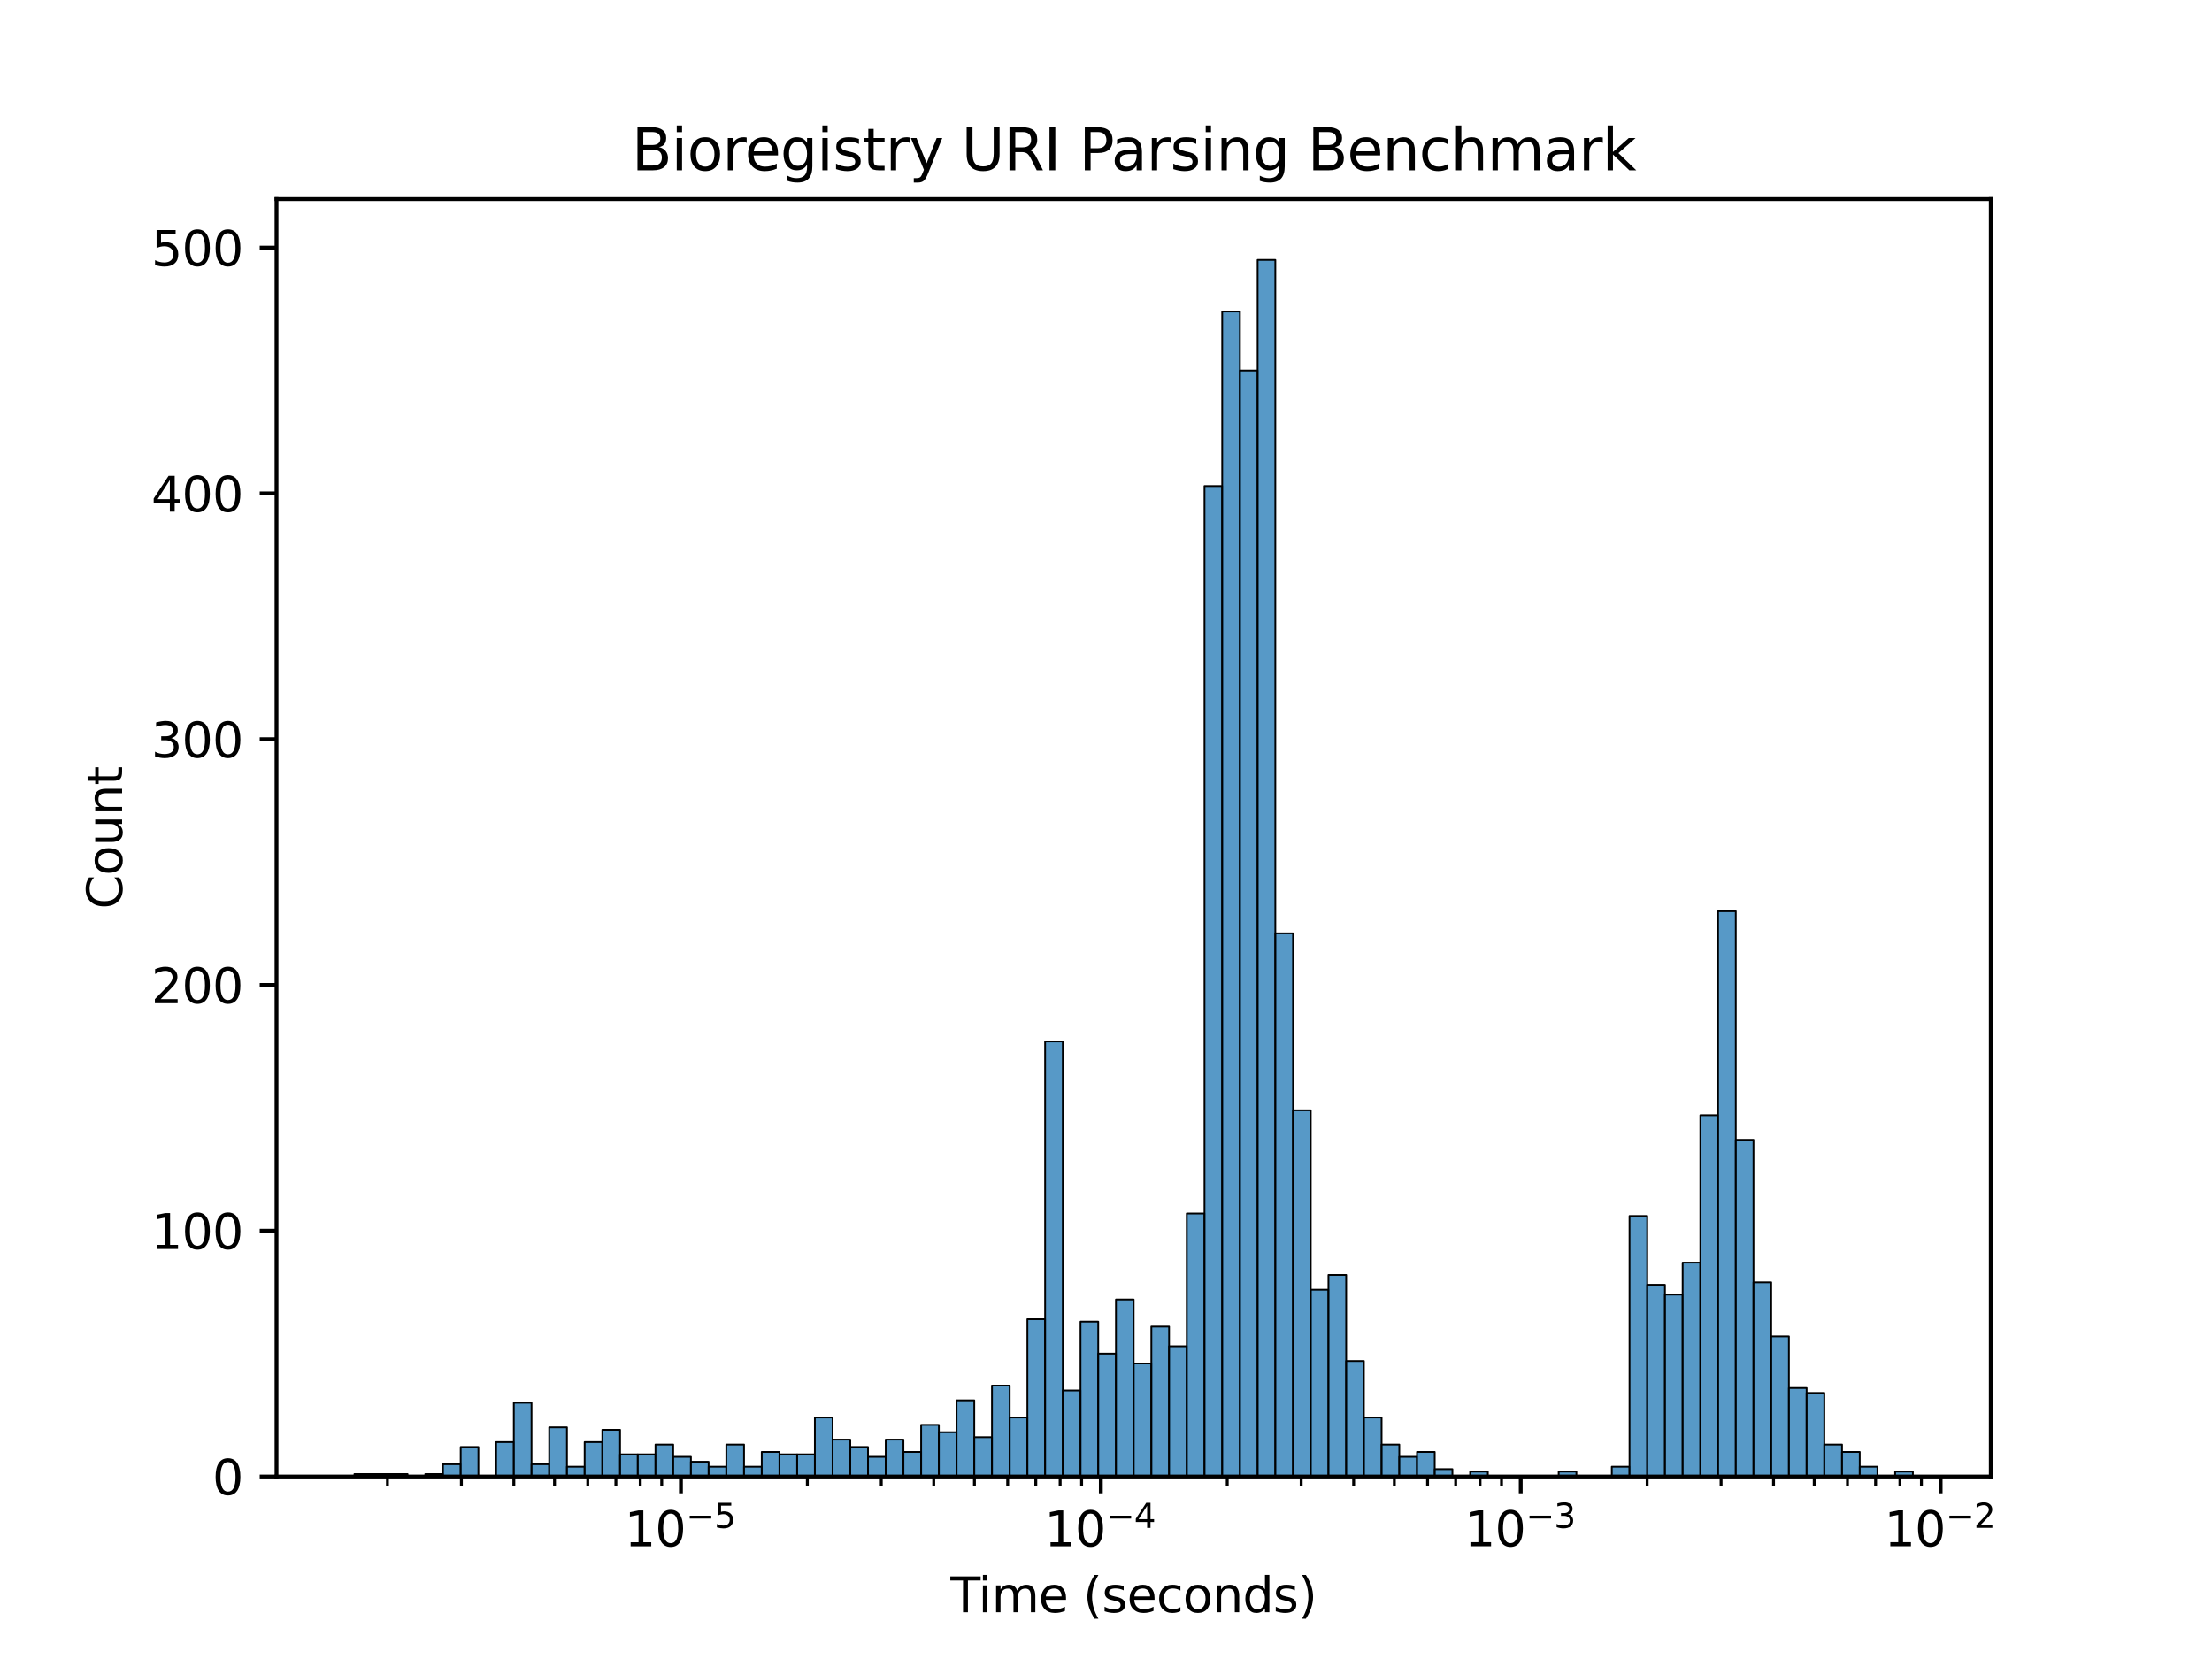<?xml version="1.0" encoding="utf-8" standalone="no"?>
<!DOCTYPE svg PUBLIC "-//W3C//DTD SVG 1.1//EN"
  "http://www.w3.org/Graphics/SVG/1.1/DTD/svg11.dtd">
<svg xmlns:xlink="http://www.w3.org/1999/xlink" width="460.8pt" height="345.6pt" viewBox="0 0 460.8 345.6" xmlns="http://www.w3.org/2000/svg" version="1.1">
 <defs>
  <style type="text/css">*{stroke-linejoin: round; stroke-linecap: butt}</style>
 </defs>
 <g id="figure_1">
  <g id="patch_1">
   <path d="M 0 345.6 
L 460.8 345.6 
L 460.8 0 
L 0 0 
z
" style="fill: #ffffff"/>
  </g>
  <g id="axes_1">
   <g id="patch_2">
    <path d="M 57.6 307.584 
L 414.72 307.584 
L 414.72 41.472 
L 57.6 41.472 
z
" style="fill: #ffffff"/>
   </g>
   <g id="patch_3">
    <path d="M 73.833 307.584 
L 77.522 307.584 
L 77.522 307.072 
L 73.833 307.072 
z
" clip-path="url(#pc30d8bea60)" style="fill: #1f77b4; fill-opacity: 0.75; stroke: #000000; stroke-width: 0.369; stroke-linejoin: miter"/>
   </g>
   <g id="patch_4">
    <path d="M 77.522 307.584 
L 81.211 307.584 
L 81.211 307.072 
L 77.522 307.072 
z
" clip-path="url(#pc30d8bea60)" style="fill: #1f77b4; fill-opacity: 0.75; stroke: #000000; stroke-width: 0.369; stroke-linejoin: miter"/>
   </g>
   <g id="patch_5">
    <path d="M 81.211 307.584 
L 84.9 307.584 
L 84.9 307.072 
L 81.211 307.072 
z
" clip-path="url(#pc30d8bea60)" style="fill: #1f77b4; fill-opacity: 0.75; stroke: #000000; stroke-width: 0.369; stroke-linejoin: miter"/>
   </g>
   <g id="patch_6">
    <path d="M 84.9 307.584 
L 88.59 307.584 
L 88.59 307.584 
L 84.9 307.584 
z
" clip-path="url(#pc30d8bea60)" style="fill: #1f77b4; fill-opacity: 0.75; stroke: #000000; stroke-width: 0.369; stroke-linejoin: miter"/>
   </g>
   <g id="patch_7">
    <path d="M 88.59 307.584 
L 92.279 307.584 
L 92.279 307.072 
L 88.59 307.072 
z
" clip-path="url(#pc30d8bea60)" style="fill: #1f77b4; fill-opacity: 0.75; stroke: #000000; stroke-width: 0.369; stroke-linejoin: miter"/>
   </g>
   <g id="patch_8">
    <path d="M 92.279 307.584 
L 95.968 307.584 
L 95.968 305.024 
L 92.279 305.024 
z
" clip-path="url(#pc30d8bea60)" style="fill: #1f77b4; fill-opacity: 0.75; stroke: #000000; stroke-width: 0.369; stroke-linejoin: miter"/>
   </g>
   <g id="patch_9">
    <path d="M 95.968 307.584 
L 99.658 307.584 
L 99.658 301.44 
L 95.968 301.44 
z
" clip-path="url(#pc30d8bea60)" style="fill: #1f77b4; fill-opacity: 0.75; stroke: #000000; stroke-width: 0.369; stroke-linejoin: miter"/>
   </g>
   <g id="patch_10">
    <path d="M 99.658 307.584 
L 103.347 307.584 
L 103.347 307.584 
L 99.658 307.584 
z
" clip-path="url(#pc30d8bea60)" style="fill: #1f77b4; fill-opacity: 0.75; stroke: #000000; stroke-width: 0.369; stroke-linejoin: miter"/>
   </g>
   <g id="patch_11">
    <path d="M 103.347 307.584 
L 107.036 307.584 
L 107.036 300.416 
L 103.347 300.416 
z
" clip-path="url(#pc30d8bea60)" style="fill: #1f77b4; fill-opacity: 0.75; stroke: #000000; stroke-width: 0.369; stroke-linejoin: miter"/>
   </g>
   <g id="patch_12">
    <path d="M 107.036 307.584 
L 110.725 307.584 
L 110.725 292.224 
L 107.036 292.224 
z
" clip-path="url(#pc30d8bea60)" style="fill: #1f77b4; fill-opacity: 0.75; stroke: #000000; stroke-width: 0.369; stroke-linejoin: miter"/>
   </g>
   <g id="patch_13">
    <path d="M 110.725 307.584 
L 114.415 307.584 
L 114.415 305.024 
L 110.725 305.024 
z
" clip-path="url(#pc30d8bea60)" style="fill: #1f77b4; fill-opacity: 0.75; stroke: #000000; stroke-width: 0.369; stroke-linejoin: miter"/>
   </g>
   <g id="patch_14">
    <path d="M 114.415 307.584 
L 118.104 307.584 
L 118.104 297.344 
L 114.415 297.344 
z
" clip-path="url(#pc30d8bea60)" style="fill: #1f77b4; fill-opacity: 0.75; stroke: #000000; stroke-width: 0.369; stroke-linejoin: miter"/>
   </g>
   <g id="patch_15">
    <path d="M 118.104 307.584 
L 121.793 307.584 
L 121.793 305.536 
L 118.104 305.536 
z
" clip-path="url(#pc30d8bea60)" style="fill: #1f77b4; fill-opacity: 0.75; stroke: #000000; stroke-width: 0.369; stroke-linejoin: miter"/>
   </g>
   <g id="patch_16">
    <path d="M 121.793 307.584 
L 125.482 307.584 
L 125.482 300.416 
L 121.793 300.416 
z
" clip-path="url(#pc30d8bea60)" style="fill: #1f77b4; fill-opacity: 0.75; stroke: #000000; stroke-width: 0.369; stroke-linejoin: miter"/>
   </g>
   <g id="patch_17">
    <path d="M 125.482 307.584 
L 129.172 307.584 
L 129.172 297.856 
L 125.482 297.856 
z
" clip-path="url(#pc30d8bea60)" style="fill: #1f77b4; fill-opacity: 0.75; stroke: #000000; stroke-width: 0.369; stroke-linejoin: miter"/>
   </g>
   <g id="patch_18">
    <path d="M 129.172 307.584 
L 132.861 307.584 
L 132.861 302.976 
L 129.172 302.976 
z
" clip-path="url(#pc30d8bea60)" style="fill: #1f77b4; fill-opacity: 0.75; stroke: #000000; stroke-width: 0.369; stroke-linejoin: miter"/>
   </g>
   <g id="patch_19">
    <path d="M 132.861 307.584 
L 136.55 307.584 
L 136.55 302.976 
L 132.861 302.976 
z
" clip-path="url(#pc30d8bea60)" style="fill: #1f77b4; fill-opacity: 0.75; stroke: #000000; stroke-width: 0.369; stroke-linejoin: miter"/>
   </g>
   <g id="patch_20">
    <path d="M 136.55 307.584 
L 140.239 307.584 
L 140.239 300.928 
L 136.55 300.928 
z
" clip-path="url(#pc30d8bea60)" style="fill: #1f77b4; fill-opacity: 0.75; stroke: #000000; stroke-width: 0.369; stroke-linejoin: miter"/>
   </g>
   <g id="patch_21">
    <path d="M 140.239 307.584 
L 143.929 307.584 
L 143.929 303.488 
L 140.239 303.488 
z
" clip-path="url(#pc30d8bea60)" style="fill: #1f77b4; fill-opacity: 0.75; stroke: #000000; stroke-width: 0.369; stroke-linejoin: miter"/>
   </g>
   <g id="patch_22">
    <path d="M 143.929 307.584 
L 147.618 307.584 
L 147.618 304.512 
L 143.929 304.512 
z
" clip-path="url(#pc30d8bea60)" style="fill: #1f77b4; fill-opacity: 0.75; stroke: #000000; stroke-width: 0.369; stroke-linejoin: miter"/>
   </g>
   <g id="patch_23">
    <path d="M 147.618 307.584 
L 151.307 307.584 
L 151.307 305.536 
L 147.618 305.536 
z
" clip-path="url(#pc30d8bea60)" style="fill: #1f77b4; fill-opacity: 0.75; stroke: #000000; stroke-width: 0.369; stroke-linejoin: miter"/>
   </g>
   <g id="patch_24">
    <path d="M 151.307 307.584 
L 154.996 307.584 
L 154.996 300.928 
L 151.307 300.928 
z
" clip-path="url(#pc30d8bea60)" style="fill: #1f77b4; fill-opacity: 0.75; stroke: #000000; stroke-width: 0.369; stroke-linejoin: miter"/>
   </g>
   <g id="patch_25">
    <path d="M 154.996 307.584 
L 158.686 307.584 
L 158.686 305.536 
L 154.996 305.536 
z
" clip-path="url(#pc30d8bea60)" style="fill: #1f77b4; fill-opacity: 0.75; stroke: #000000; stroke-width: 0.369; stroke-linejoin: miter"/>
   </g>
   <g id="patch_26">
    <path d="M 158.686 307.584 
L 162.375 307.584 
L 162.375 302.464 
L 158.686 302.464 
z
" clip-path="url(#pc30d8bea60)" style="fill: #1f77b4; fill-opacity: 0.75; stroke: #000000; stroke-width: 0.369; stroke-linejoin: miter"/>
   </g>
   <g id="patch_27">
    <path d="M 162.375 307.584 
L 166.064 307.584 
L 166.064 302.976 
L 162.375 302.976 
z
" clip-path="url(#pc30d8bea60)" style="fill: #1f77b4; fill-opacity: 0.75; stroke: #000000; stroke-width: 0.369; stroke-linejoin: miter"/>
   </g>
   <g id="patch_28">
    <path d="M 166.064 307.584 
L 169.753 307.584 
L 169.753 302.976 
L 166.064 302.976 
z
" clip-path="url(#pc30d8bea60)" style="fill: #1f77b4; fill-opacity: 0.75; stroke: #000000; stroke-width: 0.369; stroke-linejoin: miter"/>
   </g>
   <g id="patch_29">
    <path d="M 169.753 307.584 
L 173.443 307.584 
L 173.443 295.296 
L 169.753 295.296 
z
" clip-path="url(#pc30d8bea60)" style="fill: #1f77b4; fill-opacity: 0.75; stroke: #000000; stroke-width: 0.369; stroke-linejoin: miter"/>
   </g>
   <g id="patch_30">
    <path d="M 173.443 307.584 
L 177.132 307.584 
L 177.132 299.904 
L 173.443 299.904 
z
" clip-path="url(#pc30d8bea60)" style="fill: #1f77b4; fill-opacity: 0.75; stroke: #000000; stroke-width: 0.369; stroke-linejoin: miter"/>
   </g>
   <g id="patch_31">
    <path d="M 177.132 307.584 
L 180.821 307.584 
L 180.821 301.44 
L 177.132 301.44 
z
" clip-path="url(#pc30d8bea60)" style="fill: #1f77b4; fill-opacity: 0.75; stroke: #000000; stroke-width: 0.369; stroke-linejoin: miter"/>
   </g>
   <g id="patch_32">
    <path d="M 180.821 307.584 
L 184.51 307.584 
L 184.51 303.488 
L 180.821 303.488 
z
" clip-path="url(#pc30d8bea60)" style="fill: #1f77b4; fill-opacity: 0.75; stroke: #000000; stroke-width: 0.369; stroke-linejoin: miter"/>
   </g>
   <g id="patch_33">
    <path d="M 184.51 307.584 
L 188.2 307.584 
L 188.2 299.904 
L 184.51 299.904 
z
" clip-path="url(#pc30d8bea60)" style="fill: #1f77b4; fill-opacity: 0.75; stroke: #000000; stroke-width: 0.369; stroke-linejoin: miter"/>
   </g>
   <g id="patch_34">
    <path d="M 188.2 307.584 
L 191.889 307.584 
L 191.889 302.464 
L 188.2 302.464 
z
" clip-path="url(#pc30d8bea60)" style="fill: #1f77b4; fill-opacity: 0.75; stroke: #000000; stroke-width: 0.369; stroke-linejoin: miter"/>
   </g>
   <g id="patch_35">
    <path d="M 191.889 307.584 
L 195.578 307.584 
L 195.578 296.832 
L 191.889 296.832 
z
" clip-path="url(#pc30d8bea60)" style="fill: #1f77b4; fill-opacity: 0.75; stroke: #000000; stroke-width: 0.369; stroke-linejoin: miter"/>
   </g>
   <g id="patch_36">
    <path d="M 195.578 307.584 
L 199.267 307.584 
L 199.267 298.368 
L 195.578 298.368 
z
" clip-path="url(#pc30d8bea60)" style="fill: #1f77b4; fill-opacity: 0.75; stroke: #000000; stroke-width: 0.369; stroke-linejoin: miter"/>
   </g>
   <g id="patch_37">
    <path d="M 199.267 307.584 
L 202.957 307.584 
L 202.957 291.712 
L 199.267 291.712 
z
" clip-path="url(#pc30d8bea60)" style="fill: #1f77b4; fill-opacity: 0.75; stroke: #000000; stroke-width: 0.369; stroke-linejoin: miter"/>
   </g>
   <g id="patch_38">
    <path d="M 202.957 307.584 
L 206.646 307.584 
L 206.646 299.392 
L 202.957 299.392 
z
" clip-path="url(#pc30d8bea60)" style="fill: #1f77b4; fill-opacity: 0.75; stroke: #000000; stroke-width: 0.369; stroke-linejoin: miter"/>
   </g>
   <g id="patch_39">
    <path d="M 206.646 307.584 
L 210.335 307.584 
L 210.335 288.64 
L 206.646 288.64 
z
" clip-path="url(#pc30d8bea60)" style="fill: #1f77b4; fill-opacity: 0.75; stroke: #000000; stroke-width: 0.369; stroke-linejoin: miter"/>
   </g>
   <g id="patch_40">
    <path d="M 210.335 307.584 
L 214.024 307.584 
L 214.024 295.296 
L 210.335 295.296 
z
" clip-path="url(#pc30d8bea60)" style="fill: #1f77b4; fill-opacity: 0.75; stroke: #000000; stroke-width: 0.369; stroke-linejoin: miter"/>
   </g>
   <g id="patch_41">
    <path d="M 214.024 307.584 
L 217.714 307.584 
L 217.714 274.816 
L 214.024 274.816 
z
" clip-path="url(#pc30d8bea60)" style="fill: #1f77b4; fill-opacity: 0.75; stroke: #000000; stroke-width: 0.369; stroke-linejoin: miter"/>
   </g>
   <g id="patch_42">
    <path d="M 217.714 307.584 
L 221.403 307.584 
L 221.403 216.96 
L 217.714 216.96 
z
" clip-path="url(#pc30d8bea60)" style="fill: #1f77b4; fill-opacity: 0.75; stroke: #000000; stroke-width: 0.369; stroke-linejoin: miter"/>
   </g>
   <g id="patch_43">
    <path d="M 221.403 307.584 
L 225.092 307.584 
L 225.092 289.664 
L 221.403 289.664 
z
" clip-path="url(#pc30d8bea60)" style="fill: #1f77b4; fill-opacity: 0.75; stroke: #000000; stroke-width: 0.369; stroke-linejoin: miter"/>
   </g>
   <g id="patch_44">
    <path d="M 225.092 307.584 
L 228.781 307.584 
L 228.781 275.328 
L 225.092 275.328 
z
" clip-path="url(#pc30d8bea60)" style="fill: #1f77b4; fill-opacity: 0.75; stroke: #000000; stroke-width: 0.369; stroke-linejoin: miter"/>
   </g>
   <g id="patch_45">
    <path d="M 228.781 307.584 
L 232.471 307.584 
L 232.471 281.984 
L 228.781 281.984 
z
" clip-path="url(#pc30d8bea60)" style="fill: #1f77b4; fill-opacity: 0.75; stroke: #000000; stroke-width: 0.369; stroke-linejoin: miter"/>
   </g>
   <g id="patch_46">
    <path d="M 232.471 307.584 
L 236.16 307.584 
L 236.16 270.72 
L 232.471 270.72 
z
" clip-path="url(#pc30d8bea60)" style="fill: #1f77b4; fill-opacity: 0.75; stroke: #000000; stroke-width: 0.369; stroke-linejoin: miter"/>
   </g>
   <g id="patch_47">
    <path d="M 236.16 307.584 
L 239.849 307.584 
L 239.849 284.032 
L 236.16 284.032 
z
" clip-path="url(#pc30d8bea60)" style="fill: #1f77b4; fill-opacity: 0.75; stroke: #000000; stroke-width: 0.369; stroke-linejoin: miter"/>
   </g>
   <g id="patch_48">
    <path d="M 239.849 307.584 
L 243.539 307.584 
L 243.539 276.352 
L 239.849 276.352 
z
" clip-path="url(#pc30d8bea60)" style="fill: #1f77b4; fill-opacity: 0.75; stroke: #000000; stroke-width: 0.369; stroke-linejoin: miter"/>
   </g>
   <g id="patch_49">
    <path d="M 243.539 307.584 
L 247.228 307.584 
L 247.228 280.448 
L 243.539 280.448 
z
" clip-path="url(#pc30d8bea60)" style="fill: #1f77b4; fill-opacity: 0.75; stroke: #000000; stroke-width: 0.369; stroke-linejoin: miter"/>
   </g>
   <g id="patch_50">
    <path d="M 247.228 307.584 
L 250.917 307.584 
L 250.917 252.8 
L 247.228 252.8 
z
" clip-path="url(#pc30d8bea60)" style="fill: #1f77b4; fill-opacity: 0.75; stroke: #000000; stroke-width: 0.369; stroke-linejoin: miter"/>
   </g>
   <g id="patch_51">
    <path d="M 250.917 307.584 
L 254.606 307.584 
L 254.606 101.248 
L 250.917 101.248 
z
" clip-path="url(#pc30d8bea60)" style="fill: #1f77b4; fill-opacity: 0.75; stroke: #000000; stroke-width: 0.369; stroke-linejoin: miter"/>
   </g>
   <g id="patch_52">
    <path d="M 254.606 307.584 
L 258.296 307.584 
L 258.296 64.896 
L 254.606 64.896 
z
" clip-path="url(#pc30d8bea60)" style="fill: #1f77b4; fill-opacity: 0.75; stroke: #000000; stroke-width: 0.369; stroke-linejoin: miter"/>
   </g>
   <g id="patch_53">
    <path d="M 258.296 307.584 
L 261.985 307.584 
L 261.985 77.184 
L 258.296 77.184 
z
" clip-path="url(#pc30d8bea60)" style="fill: #1f77b4; fill-opacity: 0.75; stroke: #000000; stroke-width: 0.369; stroke-linejoin: miter"/>
   </g>
   <g id="patch_54">
    <path d="M 261.985 307.584 
L 265.674 307.584 
L 265.674 54.144 
L 261.985 54.144 
z
" clip-path="url(#pc30d8bea60)" style="fill: #1f77b4; fill-opacity: 0.75; stroke: #000000; stroke-width: 0.369; stroke-linejoin: miter"/>
   </g>
   <g id="patch_55">
    <path d="M 265.674 307.584 
L 269.363 307.584 
L 269.363 194.432 
L 265.674 194.432 
z
" clip-path="url(#pc30d8bea60)" style="fill: #1f77b4; fill-opacity: 0.75; stroke: #000000; stroke-width: 0.369; stroke-linejoin: miter"/>
   </g>
   <g id="patch_56">
    <path d="M 269.363 307.584 
L 273.053 307.584 
L 273.053 231.296 
L 269.363 231.296 
z
" clip-path="url(#pc30d8bea60)" style="fill: #1f77b4; fill-opacity: 0.75; stroke: #000000; stroke-width: 0.369; stroke-linejoin: miter"/>
   </g>
   <g id="patch_57">
    <path d="M 273.053 307.584 
L 276.742 307.584 
L 276.742 268.672 
L 273.053 268.672 
z
" clip-path="url(#pc30d8bea60)" style="fill: #1f77b4; fill-opacity: 0.75; stroke: #000000; stroke-width: 0.369; stroke-linejoin: miter"/>
   </g>
   <g id="patch_58">
    <path d="M 276.742 307.584 
L 280.431 307.584 
L 280.431 265.6 
L 276.742 265.6 
z
" clip-path="url(#pc30d8bea60)" style="fill: #1f77b4; fill-opacity: 0.75; stroke: #000000; stroke-width: 0.369; stroke-linejoin: miter"/>
   </g>
   <g id="patch_59">
    <path d="M 280.431 307.584 
L 284.12 307.584 
L 284.12 283.52 
L 280.431 283.52 
z
" clip-path="url(#pc30d8bea60)" style="fill: #1f77b4; fill-opacity: 0.75; stroke: #000000; stroke-width: 0.369; stroke-linejoin: miter"/>
   </g>
   <g id="patch_60">
    <path d="M 284.12 307.584 
L 287.81 307.584 
L 287.81 295.296 
L 284.12 295.296 
z
" clip-path="url(#pc30d8bea60)" style="fill: #1f77b4; fill-opacity: 0.75; stroke: #000000; stroke-width: 0.369; stroke-linejoin: miter"/>
   </g>
   <g id="patch_61">
    <path d="M 287.81 307.584 
L 291.499 307.584 
L 291.499 300.928 
L 287.81 300.928 
z
" clip-path="url(#pc30d8bea60)" style="fill: #1f77b4; fill-opacity: 0.75; stroke: #000000; stroke-width: 0.369; stroke-linejoin: miter"/>
   </g>
   <g id="patch_62">
    <path d="M 291.499 307.584 
L 295.188 307.584 
L 295.188 303.488 
L 291.499 303.488 
z
" clip-path="url(#pc30d8bea60)" style="fill: #1f77b4; fill-opacity: 0.75; stroke: #000000; stroke-width: 0.369; stroke-linejoin: miter"/>
   </g>
   <g id="patch_63">
    <path d="M 295.188 307.584 
L 298.877 307.584 
L 298.877 302.464 
L 295.188 302.464 
z
" clip-path="url(#pc30d8bea60)" style="fill: #1f77b4; fill-opacity: 0.75; stroke: #000000; stroke-width: 0.369; stroke-linejoin: miter"/>
   </g>
   <g id="patch_64">
    <path d="M 298.877 307.584 
L 302.567 307.584 
L 302.567 306.048 
L 298.877 306.048 
z
" clip-path="url(#pc30d8bea60)" style="fill: #1f77b4; fill-opacity: 0.75; stroke: #000000; stroke-width: 0.369; stroke-linejoin: miter"/>
   </g>
   <g id="patch_65">
    <path d="M 302.567 307.584 
L 306.256 307.584 
L 306.256 307.584 
L 302.567 307.584 
z
" clip-path="url(#pc30d8bea60)" style="fill: #1f77b4; fill-opacity: 0.75; stroke: #000000; stroke-width: 0.369; stroke-linejoin: miter"/>
   </g>
   <g id="patch_66">
    <path d="M 306.256 307.584 
L 309.945 307.584 
L 309.945 306.56 
L 306.256 306.56 
z
" clip-path="url(#pc30d8bea60)" style="fill: #1f77b4; fill-opacity: 0.75; stroke: #000000; stroke-width: 0.369; stroke-linejoin: miter"/>
   </g>
   <g id="patch_67">
    <path d="M 309.945 307.584 
L 313.634 307.584 
L 313.634 307.584 
L 309.945 307.584 
z
" clip-path="url(#pc30d8bea60)" style="fill: #1f77b4; fill-opacity: 0.75; stroke: #000000; stroke-width: 0.369; stroke-linejoin: miter"/>
   </g>
   <g id="patch_68">
    <path d="M 313.634 307.584 
L 317.324 307.584 
L 317.324 307.584 
L 313.634 307.584 
z
" clip-path="url(#pc30d8bea60)" style="fill: #1f77b4; fill-opacity: 0.75; stroke: #000000; stroke-width: 0.369; stroke-linejoin: miter"/>
   </g>
   <g id="patch_69">
    <path d="M 317.324 307.584 
L 321.013 307.584 
L 321.013 307.584 
L 317.324 307.584 
z
" clip-path="url(#pc30d8bea60)" style="fill: #1f77b4; fill-opacity: 0.75; stroke: #000000; stroke-width: 0.369; stroke-linejoin: miter"/>
   </g>
   <g id="patch_70">
    <path d="M 321.013 307.584 
L 324.702 307.584 
L 324.702 307.584 
L 321.013 307.584 
z
" clip-path="url(#pc30d8bea60)" style="fill: #1f77b4; fill-opacity: 0.75; stroke: #000000; stroke-width: 0.369; stroke-linejoin: miter"/>
   </g>
   <g id="patch_71">
    <path d="M 324.702 307.584 
L 328.391 307.584 
L 328.391 306.56 
L 324.702 306.56 
z
" clip-path="url(#pc30d8bea60)" style="fill: #1f77b4; fill-opacity: 0.75; stroke: #000000; stroke-width: 0.369; stroke-linejoin: miter"/>
   </g>
   <g id="patch_72">
    <path d="M 328.391 307.584 
L 332.081 307.584 
L 332.081 307.584 
L 328.391 307.584 
z
" clip-path="url(#pc30d8bea60)" style="fill: #1f77b4; fill-opacity: 0.75; stroke: #000000; stroke-width: 0.369; stroke-linejoin: miter"/>
   </g>
   <g id="patch_73">
    <path d="M 332.081 307.584 
L 335.77 307.584 
L 335.77 307.584 
L 332.081 307.584 
z
" clip-path="url(#pc30d8bea60)" style="fill: #1f77b4; fill-opacity: 0.75; stroke: #000000; stroke-width: 0.369; stroke-linejoin: miter"/>
   </g>
   <g id="patch_74">
    <path d="M 335.77 307.584 
L 339.459 307.584 
L 339.459 305.536 
L 335.77 305.536 
z
" clip-path="url(#pc30d8bea60)" style="fill: #1f77b4; fill-opacity: 0.75; stroke: #000000; stroke-width: 0.369; stroke-linejoin: miter"/>
   </g>
   <g id="patch_75">
    <path d="M 339.459 307.584 
L 343.148 307.584 
L 343.148 253.312 
L 339.459 253.312 
z
" clip-path="url(#pc30d8bea60)" style="fill: #1f77b4; fill-opacity: 0.75; stroke: #000000; stroke-width: 0.369; stroke-linejoin: miter"/>
   </g>
   <g id="patch_76">
    <path d="M 343.148 307.584 
L 346.838 307.584 
L 346.838 267.648 
L 343.148 267.648 
z
" clip-path="url(#pc30d8bea60)" style="fill: #1f77b4; fill-opacity: 0.75; stroke: #000000; stroke-width: 0.369; stroke-linejoin: miter"/>
   </g>
   <g id="patch_77">
    <path d="M 346.838 307.584 
L 350.527 307.584 
L 350.527 269.696 
L 346.838 269.696 
z
" clip-path="url(#pc30d8bea60)" style="fill: #1f77b4; fill-opacity: 0.75; stroke: #000000; stroke-width: 0.369; stroke-linejoin: miter"/>
   </g>
   <g id="patch_78">
    <path d="M 350.527 307.584 
L 354.216 307.584 
L 354.216 263.04 
L 350.527 263.04 
z
" clip-path="url(#pc30d8bea60)" style="fill: #1f77b4; fill-opacity: 0.75; stroke: #000000; stroke-width: 0.369; stroke-linejoin: miter"/>
   </g>
   <g id="patch_79">
    <path d="M 354.216 307.584 
L 357.905 307.584 
L 357.905 232.32 
L 354.216 232.32 
z
" clip-path="url(#pc30d8bea60)" style="fill: #1f77b4; fill-opacity: 0.75; stroke: #000000; stroke-width: 0.369; stroke-linejoin: miter"/>
   </g>
   <g id="patch_80">
    <path d="M 357.905 307.584 
L 361.595 307.584 
L 361.595 189.824 
L 357.905 189.824 
z
" clip-path="url(#pc30d8bea60)" style="fill: #1f77b4; fill-opacity: 0.75; stroke: #000000; stroke-width: 0.369; stroke-linejoin: miter"/>
   </g>
   <g id="patch_81">
    <path d="M 361.595 307.584 
L 365.284 307.584 
L 365.284 237.44 
L 361.595 237.44 
z
" clip-path="url(#pc30d8bea60)" style="fill: #1f77b4; fill-opacity: 0.75; stroke: #000000; stroke-width: 0.369; stroke-linejoin: miter"/>
   </g>
   <g id="patch_82">
    <path d="M 365.284 307.584 
L 368.973 307.584 
L 368.973 267.136 
L 365.284 267.136 
z
" clip-path="url(#pc30d8bea60)" style="fill: #1f77b4; fill-opacity: 0.75; stroke: #000000; stroke-width: 0.369; stroke-linejoin: miter"/>
   </g>
   <g id="patch_83">
    <path d="M 368.973 307.584 
L 372.662 307.584 
L 372.662 278.4 
L 368.973 278.4 
z
" clip-path="url(#pc30d8bea60)" style="fill: #1f77b4; fill-opacity: 0.75; stroke: #000000; stroke-width: 0.369; stroke-linejoin: miter"/>
   </g>
   <g id="patch_84">
    <path d="M 372.662 307.584 
L 376.352 307.584 
L 376.352 289.152 
L 372.662 289.152 
z
" clip-path="url(#pc30d8bea60)" style="fill: #1f77b4; fill-opacity: 0.75; stroke: #000000; stroke-width: 0.369; stroke-linejoin: miter"/>
   </g>
   <g id="patch_85">
    <path d="M 376.352 307.584 
L 380.041 307.584 
L 380.041 290.176 
L 376.352 290.176 
z
" clip-path="url(#pc30d8bea60)" style="fill: #1f77b4; fill-opacity: 0.75; stroke: #000000; stroke-width: 0.369; stroke-linejoin: miter"/>
   </g>
   <g id="patch_86">
    <path d="M 380.041 307.584 
L 383.73 307.584 
L 383.73 300.928 
L 380.041 300.928 
z
" clip-path="url(#pc30d8bea60)" style="fill: #1f77b4; fill-opacity: 0.75; stroke: #000000; stroke-width: 0.369; stroke-linejoin: miter"/>
   </g>
   <g id="patch_87">
    <path d="M 383.73 307.584 
L 387.42 307.584 
L 387.42 302.464 
L 383.73 302.464 
z
" clip-path="url(#pc30d8bea60)" style="fill: #1f77b4; fill-opacity: 0.75; stroke: #000000; stroke-width: 0.369; stroke-linejoin: miter"/>
   </g>
   <g id="patch_88">
    <path d="M 387.42 307.584 
L 391.109 307.584 
L 391.109 305.536 
L 387.42 305.536 
z
" clip-path="url(#pc30d8bea60)" style="fill: #1f77b4; fill-opacity: 0.75; stroke: #000000; stroke-width: 0.369; stroke-linejoin: miter"/>
   </g>
   <g id="patch_89">
    <path d="M 391.109 307.584 
L 394.798 307.584 
L 394.798 307.584 
L 391.109 307.584 
z
" clip-path="url(#pc30d8bea60)" style="fill: #1f77b4; fill-opacity: 0.75; stroke: #000000; stroke-width: 0.369; stroke-linejoin: miter"/>
   </g>
   <g id="patch_90">
    <path d="M 394.798 307.584 
L 398.487 307.584 
L 398.487 306.56 
L 394.798 306.56 
z
" clip-path="url(#pc30d8bea60)" style="fill: #1f77b4; fill-opacity: 0.75; stroke: #000000; stroke-width: 0.369; stroke-linejoin: miter"/>
   </g>
   <g id="matplotlib.axis_1">
    <g id="xtick_1">
     <g id="line2d_1">
      <defs>
       <path id="mf6633bf3a5" d="M 0 0 
L 0 3.5 
" style="stroke: #000000; stroke-width: 0.8"/>
      </defs>
      <g>
       <use xlink:href="#mf6633bf3a5" x="141.849" y="307.584" style="stroke: #000000; stroke-width: 0.8"/>
      </g>
     </g>
     <g id="text_1">
      <!-- $\mathdefault{10^{-5}}$ -->
      <g transform="translate(130.099 322.182)scale(0.1 -0.1)">
       <defs>
        <path id="DejaVuSans-31" d="M 794 531 
L 1825 531 
L 1825 4091 
L 703 3866 
L 703 4441 
L 1819 4666 
L 2450 4666 
L 2450 531 
L 3481 531 
L 3481 0 
L 794 0 
L 794 531 
z
" transform="scale(0.016)"/>
        <path id="DejaVuSans-30" d="M 2034 4250 
Q 1547 4250 1301 3770 
Q 1056 3291 1056 2328 
Q 1056 1369 1301 889 
Q 1547 409 2034 409 
Q 2525 409 2770 889 
Q 3016 1369 3016 2328 
Q 3016 3291 2770 3770 
Q 2525 4250 2034 4250 
z
M 2034 4750 
Q 2819 4750 3233 4129 
Q 3647 3509 3647 2328 
Q 3647 1150 3233 529 
Q 2819 -91 2034 -91 
Q 1250 -91 836 529 
Q 422 1150 422 2328 
Q 422 3509 836 4129 
Q 1250 4750 2034 4750 
z
" transform="scale(0.016)"/>
        <path id="DejaVuSans-2212" d="M 678 2272 
L 4684 2272 
L 4684 1741 
L 678 1741 
L 678 2272 
z
" transform="scale(0.016)"/>
        <path id="DejaVuSans-35" d="M 691 4666 
L 3169 4666 
L 3169 4134 
L 1269 4134 
L 1269 2991 
Q 1406 3038 1543 3061 
Q 1681 3084 1819 3084 
Q 2600 3084 3056 2656 
Q 3513 2228 3513 1497 
Q 3513 744 3044 326 
Q 2575 -91 1722 -91 
Q 1428 -91 1123 -41 
Q 819 9 494 109 
L 494 744 
Q 775 591 1075 516 
Q 1375 441 1709 441 
Q 2250 441 2565 725 
Q 2881 1009 2881 1497 
Q 2881 1984 2565 2268 
Q 2250 2553 1709 2553 
Q 1456 2553 1204 2497 
Q 953 2441 691 2322 
L 691 4666 
z
" transform="scale(0.016)"/>
       </defs>
       <use xlink:href="#DejaVuSans-31" transform="translate(0 0.684)"/>
       <use xlink:href="#DejaVuSans-30" transform="translate(63.623 0.684)"/>
       <use xlink:href="#DejaVuSans-2212" transform="translate(128.203 38.966)scale(0.7)"/>
       <use xlink:href="#DejaVuSans-35" transform="translate(186.855 38.966)scale(0.7)"/>
      </g>
     </g>
    </g>
    <g id="xtick_2">
     <g id="line2d_2">
      <g>
       <use xlink:href="#mf6633bf3a5" x="229.322" y="307.584" style="stroke: #000000; stroke-width: 0.8"/>
      </g>
     </g>
     <g id="text_2">
      <!-- $\mathdefault{10^{-4}}$ -->
      <g transform="translate(217.572 322.182)scale(0.1 -0.1)">
       <defs>
        <path id="DejaVuSans-34" d="M 2419 4116 
L 825 1625 
L 2419 1625 
L 2419 4116 
z
M 2253 4666 
L 3047 4666 
L 3047 1625 
L 3713 1625 
L 3713 1100 
L 3047 1100 
L 3047 0 
L 2419 0 
L 2419 1100 
L 313 1100 
L 313 1709 
L 2253 4666 
z
" transform="scale(0.016)"/>
       </defs>
       <use xlink:href="#DejaVuSans-31" transform="translate(0 0.684)"/>
       <use xlink:href="#DejaVuSans-30" transform="translate(63.623 0.684)"/>
       <use xlink:href="#DejaVuSans-2212" transform="translate(128.203 38.966)scale(0.7)"/>
       <use xlink:href="#DejaVuSans-34" transform="translate(186.855 38.966)scale(0.7)"/>
      </g>
     </g>
    </g>
    <g id="xtick_3">
     <g id="line2d_3">
      <g>
       <use xlink:href="#mf6633bf3a5" x="316.796" y="307.584" style="stroke: #000000; stroke-width: 0.8"/>
      </g>
     </g>
     <g id="text_3">
      <!-- $\mathdefault{10^{-3}}$ -->
      <g transform="translate(305.046 322.182)scale(0.1 -0.1)">
       <defs>
        <path id="DejaVuSans-33" d="M 2597 2516 
Q 3050 2419 3304 2112 
Q 3559 1806 3559 1356 
Q 3559 666 3084 287 
Q 2609 -91 1734 -91 
Q 1441 -91 1130 -33 
Q 819 25 488 141 
L 488 750 
Q 750 597 1062 519 
Q 1375 441 1716 441 
Q 2309 441 2620 675 
Q 2931 909 2931 1356 
Q 2931 1769 2642 2001 
Q 2353 2234 1838 2234 
L 1294 2234 
L 1294 2753 
L 1863 2753 
Q 2328 2753 2575 2939 
Q 2822 3125 2822 3475 
Q 2822 3834 2567 4026 
Q 2313 4219 1838 4219 
Q 1578 4219 1281 4162 
Q 984 4106 628 3988 
L 628 4550 
Q 988 4650 1302 4700 
Q 1616 4750 1894 4750 
Q 2613 4750 3031 4423 
Q 3450 4097 3450 3541 
Q 3450 3153 3228 2886 
Q 3006 2619 2597 2516 
z
" transform="scale(0.016)"/>
       </defs>
       <use xlink:href="#DejaVuSans-31" transform="translate(0 0.766)"/>
       <use xlink:href="#DejaVuSans-30" transform="translate(63.623 0.766)"/>
       <use xlink:href="#DejaVuSans-2212" transform="translate(128.203 39.047)scale(0.7)"/>
       <use xlink:href="#DejaVuSans-33" transform="translate(186.855 39.047)scale(0.7)"/>
      </g>
     </g>
    </g>
    <g id="xtick_4">
     <g id="line2d_4">
      <g>
       <use xlink:href="#mf6633bf3a5" x="404.27" y="307.584" style="stroke: #000000; stroke-width: 0.8"/>
      </g>
     </g>
     <g id="text_4">
      <!-- $\mathdefault{10^{-2}}$ -->
      <g transform="translate(392.52 322.182)scale(0.1 -0.1)">
       <defs>
        <path id="DejaVuSans-32" d="M 1228 531 
L 3431 531 
L 3431 0 
L 469 0 
L 469 531 
Q 828 903 1448 1529 
Q 2069 2156 2228 2338 
Q 2531 2678 2651 2914 
Q 2772 3150 2772 3378 
Q 2772 3750 2511 3984 
Q 2250 4219 1831 4219 
Q 1534 4219 1204 4116 
Q 875 4013 500 3803 
L 500 4441 
Q 881 4594 1212 4672 
Q 1544 4750 1819 4750 
Q 2544 4750 2975 4387 
Q 3406 4025 3406 3419 
Q 3406 3131 3298 2873 
Q 3191 2616 2906 2266 
Q 2828 2175 2409 1742 
Q 1991 1309 1228 531 
z
" transform="scale(0.016)"/>
       </defs>
       <use xlink:href="#DejaVuSans-31" transform="translate(0 0.766)"/>
       <use xlink:href="#DejaVuSans-30" transform="translate(63.623 0.766)"/>
       <use xlink:href="#DejaVuSans-2212" transform="translate(128.203 39.047)scale(0.7)"/>
       <use xlink:href="#DejaVuSans-32" transform="translate(186.855 39.047)scale(0.7)"/>
      </g>
     </g>
    </g>
    <g id="xtick_5">
     <g id="line2d_5">
      <defs>
       <path id="mdc71c231fc" d="M 0 0 
L 0 2 
" style="stroke: #000000; stroke-width: 0.6"/>
      </defs>
      <g>
       <use xlink:href="#mdc71c231fc" x="80.707" y="307.584" style="stroke: #000000; stroke-width: 0.6"/>
      </g>
     </g>
    </g>
    <g id="xtick_6">
     <g id="line2d_6">
      <g>
       <use xlink:href="#mdc71c231fc" x="96.111" y="307.584" style="stroke: #000000; stroke-width: 0.6"/>
      </g>
     </g>
    </g>
    <g id="xtick_7">
     <g id="line2d_7">
      <g>
       <use xlink:href="#mdc71c231fc" x="107.04" y="307.584" style="stroke: #000000; stroke-width: 0.6"/>
      </g>
     </g>
    </g>
    <g id="xtick_8">
     <g id="line2d_8">
      <g>
       <use xlink:href="#mdc71c231fc" x="115.517" y="307.584" style="stroke: #000000; stroke-width: 0.6"/>
      </g>
     </g>
    </g>
    <g id="xtick_9">
     <g id="line2d_9">
      <g>
       <use xlink:href="#mdc71c231fc" x="122.443" y="307.584" style="stroke: #000000; stroke-width: 0.6"/>
      </g>
     </g>
    </g>
    <g id="xtick_10">
     <g id="line2d_10">
      <g>
       <use xlink:href="#mdc71c231fc" x="128.299" y="307.584" style="stroke: #000000; stroke-width: 0.6"/>
      </g>
     </g>
    </g>
    <g id="xtick_11">
     <g id="line2d_11">
      <g>
       <use xlink:href="#mdc71c231fc" x="133.372" y="307.584" style="stroke: #000000; stroke-width: 0.6"/>
      </g>
     </g>
    </g>
    <g id="xtick_12">
     <g id="line2d_12">
      <g>
       <use xlink:href="#mdc71c231fc" x="137.846" y="307.584" style="stroke: #000000; stroke-width: 0.6"/>
      </g>
     </g>
    </g>
    <g id="xtick_13">
     <g id="line2d_13">
      <g>
       <use xlink:href="#mdc71c231fc" x="168.181" y="307.584" style="stroke: #000000; stroke-width: 0.6"/>
      </g>
     </g>
    </g>
    <g id="xtick_14">
     <g id="line2d_14">
      <g>
       <use xlink:href="#mdc71c231fc" x="183.584" y="307.584" style="stroke: #000000; stroke-width: 0.6"/>
      </g>
     </g>
    </g>
    <g id="xtick_15">
     <g id="line2d_15">
      <g>
       <use xlink:href="#mdc71c231fc" x="194.513" y="307.584" style="stroke: #000000; stroke-width: 0.6"/>
      </g>
     </g>
    </g>
    <g id="xtick_16">
     <g id="line2d_16">
      <g>
       <use xlink:href="#mdc71c231fc" x="202.99" y="307.584" style="stroke: #000000; stroke-width: 0.6"/>
      </g>
     </g>
    </g>
    <g id="xtick_17">
     <g id="line2d_17">
      <g>
       <use xlink:href="#mdc71c231fc" x="209.917" y="307.584" style="stroke: #000000; stroke-width: 0.6"/>
      </g>
     </g>
    </g>
    <g id="xtick_18">
     <g id="line2d_18">
      <g>
       <use xlink:href="#mdc71c231fc" x="215.773" y="307.584" style="stroke: #000000; stroke-width: 0.6"/>
      </g>
     </g>
    </g>
    <g id="xtick_19">
     <g id="line2d_19">
      <g>
       <use xlink:href="#mdc71c231fc" x="220.845" y="307.584" style="stroke: #000000; stroke-width: 0.6"/>
      </g>
     </g>
    </g>
    <g id="xtick_20">
     <g id="line2d_20">
      <g>
       <use xlink:href="#mdc71c231fc" x="225.32" y="307.584" style="stroke: #000000; stroke-width: 0.6"/>
      </g>
     </g>
    </g>
    <g id="xtick_21">
     <g id="line2d_21">
      <g>
       <use xlink:href="#mdc71c231fc" x="255.655" y="307.584" style="stroke: #000000; stroke-width: 0.6"/>
      </g>
     </g>
    </g>
    <g id="xtick_22">
     <g id="line2d_22">
      <g>
       <use xlink:href="#mdc71c231fc" x="271.058" y="307.584" style="stroke: #000000; stroke-width: 0.6"/>
      </g>
     </g>
    </g>
    <g id="xtick_23">
     <g id="line2d_23">
      <g>
       <use xlink:href="#mdc71c231fc" x="281.987" y="307.584" style="stroke: #000000; stroke-width: 0.6"/>
      </g>
     </g>
    </g>
    <g id="xtick_24">
     <g id="line2d_24">
      <g>
       <use xlink:href="#mdc71c231fc" x="290.464" y="307.584" style="stroke: #000000; stroke-width: 0.6"/>
      </g>
     </g>
    </g>
    <g id="xtick_25">
     <g id="line2d_25">
      <g>
       <use xlink:href="#mdc71c231fc" x="297.39" y="307.584" style="stroke: #000000; stroke-width: 0.6"/>
      </g>
     </g>
    </g>
    <g id="xtick_26">
     <g id="line2d_26">
      <g>
       <use xlink:href="#mdc71c231fc" x="303.246" y="307.584" style="stroke: #000000; stroke-width: 0.6"/>
      </g>
     </g>
    </g>
    <g id="xtick_27">
     <g id="line2d_27">
      <g>
       <use xlink:href="#mdc71c231fc" x="308.319" y="307.584" style="stroke: #000000; stroke-width: 0.6"/>
      </g>
     </g>
    </g>
    <g id="xtick_28">
     <g id="line2d_28">
      <g>
       <use xlink:href="#mdc71c231fc" x="312.793" y="307.584" style="stroke: #000000; stroke-width: 0.6"/>
      </g>
     </g>
    </g>
    <g id="xtick_29">
     <g id="line2d_29">
      <g>
       <use xlink:href="#mdc71c231fc" x="343.128" y="307.584" style="stroke: #000000; stroke-width: 0.6"/>
      </g>
     </g>
    </g>
    <g id="xtick_30">
     <g id="line2d_30">
      <g>
       <use xlink:href="#mdc71c231fc" x="358.532" y="307.584" style="stroke: #000000; stroke-width: 0.6"/>
      </g>
     </g>
    </g>
    <g id="xtick_31">
     <g id="line2d_31">
      <g>
       <use xlink:href="#mdc71c231fc" x="369.46" y="307.584" style="stroke: #000000; stroke-width: 0.6"/>
      </g>
     </g>
    </g>
    <g id="xtick_32">
     <g id="line2d_32">
      <g>
       <use xlink:href="#mdc71c231fc" x="377.937" y="307.584" style="stroke: #000000; stroke-width: 0.6"/>
      </g>
     </g>
    </g>
    <g id="xtick_33">
     <g id="line2d_33">
      <g>
       <use xlink:href="#mdc71c231fc" x="384.864" y="307.584" style="stroke: #000000; stroke-width: 0.6"/>
      </g>
     </g>
    </g>
    <g id="xtick_34">
     <g id="line2d_34">
      <g>
       <use xlink:href="#mdc71c231fc" x="390.72" y="307.584" style="stroke: #000000; stroke-width: 0.6"/>
      </g>
     </g>
    </g>
    <g id="xtick_35">
     <g id="line2d_35">
      <g>
       <use xlink:href="#mdc71c231fc" x="395.793" y="307.584" style="stroke: #000000; stroke-width: 0.6"/>
      </g>
     </g>
    </g>
    <g id="xtick_36">
     <g id="line2d_36">
      <g>
       <use xlink:href="#mdc71c231fc" x="400.267" y="307.584" style="stroke: #000000; stroke-width: 0.6"/>
      </g>
     </g>
    </g>
    <g id="text_5">
     <!-- Time (seconds) -->
     <g transform="translate(197.998 335.861)scale(0.1 -0.1)">
      <defs>
       <path id="DejaVuSans-54" d="M -19 4666 
L 3928 4666 
L 3928 4134 
L 2272 4134 
L 2272 0 
L 1638 0 
L 1638 4134 
L -19 4134 
L -19 4666 
z
" transform="scale(0.016)"/>
       <path id="DejaVuSans-69" d="M 603 3500 
L 1178 3500 
L 1178 0 
L 603 0 
L 603 3500 
z
M 603 4863 
L 1178 4863 
L 1178 4134 
L 603 4134 
L 603 4863 
z
" transform="scale(0.016)"/>
       <path id="DejaVuSans-6d" d="M 3328 2828 
Q 3544 3216 3844 3400 
Q 4144 3584 4550 3584 
Q 5097 3584 5394 3201 
Q 5691 2819 5691 2113 
L 5691 0 
L 5113 0 
L 5113 2094 
Q 5113 2597 4934 2840 
Q 4756 3084 4391 3084 
Q 3944 3084 3684 2787 
Q 3425 2491 3425 1978 
L 3425 0 
L 2847 0 
L 2847 2094 
Q 2847 2600 2669 2842 
Q 2491 3084 2119 3084 
Q 1678 3084 1418 2786 
Q 1159 2488 1159 1978 
L 1159 0 
L 581 0 
L 581 3500 
L 1159 3500 
L 1159 2956 
Q 1356 3278 1631 3431 
Q 1906 3584 2284 3584 
Q 2666 3584 2933 3390 
Q 3200 3197 3328 2828 
z
" transform="scale(0.016)"/>
       <path id="DejaVuSans-65" d="M 3597 1894 
L 3597 1613 
L 953 1613 
Q 991 1019 1311 708 
Q 1631 397 2203 397 
Q 2534 397 2845 478 
Q 3156 559 3463 722 
L 3463 178 
Q 3153 47 2828 -22 
Q 2503 -91 2169 -91 
Q 1331 -91 842 396 
Q 353 884 353 1716 
Q 353 2575 817 3079 
Q 1281 3584 2069 3584 
Q 2775 3584 3186 3129 
Q 3597 2675 3597 1894 
z
M 3022 2063 
Q 3016 2534 2758 2815 
Q 2500 3097 2075 3097 
Q 1594 3097 1305 2825 
Q 1016 2553 972 2059 
L 3022 2063 
z
" transform="scale(0.016)"/>
       <path id="DejaVuSans-20" transform="scale(0.016)"/>
       <path id="DejaVuSans-28" d="M 1984 4856 
Q 1566 4138 1362 3434 
Q 1159 2731 1159 2009 
Q 1159 1288 1364 580 
Q 1569 -128 1984 -844 
L 1484 -844 
Q 1016 -109 783 600 
Q 550 1309 550 2009 
Q 550 2706 781 3412 
Q 1013 4119 1484 4856 
L 1984 4856 
z
" transform="scale(0.016)"/>
       <path id="DejaVuSans-73" d="M 2834 3397 
L 2834 2853 
Q 2591 2978 2328 3040 
Q 2066 3103 1784 3103 
Q 1356 3103 1142 2972 
Q 928 2841 928 2578 
Q 928 2378 1081 2264 
Q 1234 2150 1697 2047 
L 1894 2003 
Q 2506 1872 2764 1633 
Q 3022 1394 3022 966 
Q 3022 478 2636 193 
Q 2250 -91 1575 -91 
Q 1294 -91 989 -36 
Q 684 19 347 128 
L 347 722 
Q 666 556 975 473 
Q 1284 391 1588 391 
Q 1994 391 2212 530 
Q 2431 669 2431 922 
Q 2431 1156 2273 1281 
Q 2116 1406 1581 1522 
L 1381 1569 
Q 847 1681 609 1914 
Q 372 2147 372 2553 
Q 372 3047 722 3315 
Q 1072 3584 1716 3584 
Q 2034 3584 2315 3537 
Q 2597 3491 2834 3397 
z
" transform="scale(0.016)"/>
       <path id="DejaVuSans-63" d="M 3122 3366 
L 3122 2828 
Q 2878 2963 2633 3030 
Q 2388 3097 2138 3097 
Q 1578 3097 1268 2742 
Q 959 2388 959 1747 
Q 959 1106 1268 751 
Q 1578 397 2138 397 
Q 2388 397 2633 464 
Q 2878 531 3122 666 
L 3122 134 
Q 2881 22 2623 -34 
Q 2366 -91 2075 -91 
Q 1284 -91 818 406 
Q 353 903 353 1747 
Q 353 2603 823 3093 
Q 1294 3584 2113 3584 
Q 2378 3584 2631 3529 
Q 2884 3475 3122 3366 
z
" transform="scale(0.016)"/>
       <path id="DejaVuSans-6f" d="M 1959 3097 
Q 1497 3097 1228 2736 
Q 959 2375 959 1747 
Q 959 1119 1226 758 
Q 1494 397 1959 397 
Q 2419 397 2687 759 
Q 2956 1122 2956 1747 
Q 2956 2369 2687 2733 
Q 2419 3097 1959 3097 
z
M 1959 3584 
Q 2709 3584 3137 3096 
Q 3566 2609 3566 1747 
Q 3566 888 3137 398 
Q 2709 -91 1959 -91 
Q 1206 -91 779 398 
Q 353 888 353 1747 
Q 353 2609 779 3096 
Q 1206 3584 1959 3584 
z
" transform="scale(0.016)"/>
       <path id="DejaVuSans-6e" d="M 3513 2113 
L 3513 0 
L 2938 0 
L 2938 2094 
Q 2938 2591 2744 2837 
Q 2550 3084 2163 3084 
Q 1697 3084 1428 2787 
Q 1159 2491 1159 1978 
L 1159 0 
L 581 0 
L 581 3500 
L 1159 3500 
L 1159 2956 
Q 1366 3272 1645 3428 
Q 1925 3584 2291 3584 
Q 2894 3584 3203 3211 
Q 3513 2838 3513 2113 
z
" transform="scale(0.016)"/>
       <path id="DejaVuSans-64" d="M 2906 2969 
L 2906 4863 
L 3481 4863 
L 3481 0 
L 2906 0 
L 2906 525 
Q 2725 213 2448 61 
Q 2172 -91 1784 -91 
Q 1150 -91 751 415 
Q 353 922 353 1747 
Q 353 2572 751 3078 
Q 1150 3584 1784 3584 
Q 2172 3584 2448 3432 
Q 2725 3281 2906 2969 
z
M 947 1747 
Q 947 1113 1208 752 
Q 1469 391 1925 391 
Q 2381 391 2643 752 
Q 2906 1113 2906 1747 
Q 2906 2381 2643 2742 
Q 2381 3103 1925 3103 
Q 1469 3103 1208 2742 
Q 947 2381 947 1747 
z
" transform="scale(0.016)"/>
       <path id="DejaVuSans-29" d="M 513 4856 
L 1013 4856 
Q 1481 4119 1714 3412 
Q 1947 2706 1947 2009 
Q 1947 1309 1714 600 
Q 1481 -109 1013 -844 
L 513 -844 
Q 928 -128 1133 580 
Q 1338 1288 1338 2009 
Q 1338 2731 1133 3434 
Q 928 4138 513 4856 
z
" transform="scale(0.016)"/>
      </defs>
      <use xlink:href="#DejaVuSans-54"/>
      <use xlink:href="#DejaVuSans-69" x="57.959"/>
      <use xlink:href="#DejaVuSans-6d" x="85.742"/>
      <use xlink:href="#DejaVuSans-65" x="183.154"/>
      <use xlink:href="#DejaVuSans-20" x="244.678"/>
      <use xlink:href="#DejaVuSans-28" x="276.465"/>
      <use xlink:href="#DejaVuSans-73" x="315.479"/>
      <use xlink:href="#DejaVuSans-65" x="367.578"/>
      <use xlink:href="#DejaVuSans-63" x="429.102"/>
      <use xlink:href="#DejaVuSans-6f" x="484.082"/>
      <use xlink:href="#DejaVuSans-6e" x="545.264"/>
      <use xlink:href="#DejaVuSans-64" x="608.643"/>
      <use xlink:href="#DejaVuSans-73" x="672.119"/>
      <use xlink:href="#DejaVuSans-29" x="724.219"/>
     </g>
    </g>
   </g>
   <g id="matplotlib.axis_2">
    <g id="ytick_1">
     <g id="line2d_37">
      <defs>
       <path id="m0ea133cf66" d="M 0 0 
L -3.5 0 
" style="stroke: #000000; stroke-width: 0.8"/>
      </defs>
      <g>
       <use xlink:href="#m0ea133cf66" x="57.6" y="307.584" style="stroke: #000000; stroke-width: 0.8"/>
      </g>
     </g>
     <g id="text_6">
      <!-- 0 -->
      <g transform="translate(44.237 311.383)scale(0.1 -0.1)">
       <use xlink:href="#DejaVuSans-30"/>
      </g>
     </g>
    </g>
    <g id="ytick_2">
     <g id="line2d_38">
      <g>
       <use xlink:href="#m0ea133cf66" x="57.6" y="256.384" style="stroke: #000000; stroke-width: 0.8"/>
      </g>
     </g>
     <g id="text_7">
      <!-- 100 -->
      <g transform="translate(31.512 260.183)scale(0.1 -0.1)">
       <use xlink:href="#DejaVuSans-31"/>
       <use xlink:href="#DejaVuSans-30" x="63.623"/>
       <use xlink:href="#DejaVuSans-30" x="127.246"/>
      </g>
     </g>
    </g>
    <g id="ytick_3">
     <g id="line2d_39">
      <g>
       <use xlink:href="#m0ea133cf66" x="57.6" y="205.184" style="stroke: #000000; stroke-width: 0.8"/>
      </g>
     </g>
     <g id="text_8">
      <!-- 200 -->
      <g transform="translate(31.512 208.983)scale(0.1 -0.1)">
       <use xlink:href="#DejaVuSans-32"/>
       <use xlink:href="#DejaVuSans-30" x="63.623"/>
       <use xlink:href="#DejaVuSans-30" x="127.246"/>
      </g>
     </g>
    </g>
    <g id="ytick_4">
     <g id="line2d_40">
      <g>
       <use xlink:href="#m0ea133cf66" x="57.6" y="153.984" style="stroke: #000000; stroke-width: 0.8"/>
      </g>
     </g>
     <g id="text_9">
      <!-- 300 -->
      <g transform="translate(31.512 157.783)scale(0.1 -0.1)">
       <use xlink:href="#DejaVuSans-33"/>
       <use xlink:href="#DejaVuSans-30" x="63.623"/>
       <use xlink:href="#DejaVuSans-30" x="127.246"/>
      </g>
     </g>
    </g>
    <g id="ytick_5">
     <g id="line2d_41">
      <g>
       <use xlink:href="#m0ea133cf66" x="57.6" y="102.784" style="stroke: #000000; stroke-width: 0.8"/>
      </g>
     </g>
     <g id="text_10">
      <!-- 400 -->
      <g transform="translate(31.512 106.583)scale(0.1 -0.1)">
       <use xlink:href="#DejaVuSans-34"/>
       <use xlink:href="#DejaVuSans-30" x="63.623"/>
       <use xlink:href="#DejaVuSans-30" x="127.246"/>
      </g>
     </g>
    </g>
    <g id="ytick_6">
     <g id="line2d_42">
      <g>
       <use xlink:href="#m0ea133cf66" x="57.6" y="51.584" style="stroke: #000000; stroke-width: 0.8"/>
      </g>
     </g>
     <g id="text_11">
      <!-- 500 -->
      <g transform="translate(31.512 55.383)scale(0.1 -0.1)">
       <use xlink:href="#DejaVuSans-35"/>
       <use xlink:href="#DejaVuSans-30" x="63.623"/>
       <use xlink:href="#DejaVuSans-30" x="127.246"/>
      </g>
     </g>
    </g>
    <g id="text_12">
     <!-- Count -->
     <g transform="translate(25.433 189.376)rotate(-90)scale(0.1 -0.1)">
      <defs>
       <path id="DejaVuSans-43" d="M 4122 4306 
L 4122 3641 
Q 3803 3938 3442 4084 
Q 3081 4231 2675 4231 
Q 1875 4231 1450 3742 
Q 1025 3253 1025 2328 
Q 1025 1406 1450 917 
Q 1875 428 2675 428 
Q 3081 428 3442 575 
Q 3803 722 4122 1019 
L 4122 359 
Q 3791 134 3420 21 
Q 3050 -91 2638 -91 
Q 1578 -91 968 557 
Q 359 1206 359 2328 
Q 359 3453 968 4101 
Q 1578 4750 2638 4750 
Q 3056 4750 3426 4639 
Q 3797 4528 4122 4306 
z
" transform="scale(0.016)"/>
       <path id="DejaVuSans-75" d="M 544 1381 
L 544 3500 
L 1119 3500 
L 1119 1403 
Q 1119 906 1312 657 
Q 1506 409 1894 409 
Q 2359 409 2629 706 
Q 2900 1003 2900 1516 
L 2900 3500 
L 3475 3500 
L 3475 0 
L 2900 0 
L 2900 538 
Q 2691 219 2414 64 
Q 2138 -91 1772 -91 
Q 1169 -91 856 284 
Q 544 659 544 1381 
z
M 1991 3584 
L 1991 3584 
z
" transform="scale(0.016)"/>
       <path id="DejaVuSans-74" d="M 1172 4494 
L 1172 3500 
L 2356 3500 
L 2356 3053 
L 1172 3053 
L 1172 1153 
Q 1172 725 1289 603 
Q 1406 481 1766 481 
L 2356 481 
L 2356 0 
L 1766 0 
Q 1100 0 847 248 
Q 594 497 594 1153 
L 594 3053 
L 172 3053 
L 172 3500 
L 594 3500 
L 594 4494 
L 1172 4494 
z
" transform="scale(0.016)"/>
      </defs>
      <use xlink:href="#DejaVuSans-43"/>
      <use xlink:href="#DejaVuSans-6f" x="69.824"/>
      <use xlink:href="#DejaVuSans-75" x="131.006"/>
      <use xlink:href="#DejaVuSans-6e" x="194.385"/>
      <use xlink:href="#DejaVuSans-74" x="257.764"/>
     </g>
    </g>
   </g>
   <g id="patch_91">
    <path d="M 57.6 307.584 
L 57.6 41.472 
" style="fill: none; stroke: #000000; stroke-width: 0.8; stroke-linejoin: miter; stroke-linecap: square"/>
   </g>
   <g id="patch_92">
    <path d="M 414.72 307.584 
L 414.72 41.472 
" style="fill: none; stroke: #000000; stroke-width: 0.8; stroke-linejoin: miter; stroke-linecap: square"/>
   </g>
   <g id="patch_93">
    <path d="M 57.6 307.584 
L 414.72 307.584 
" style="fill: none; stroke: #000000; stroke-width: 0.8; stroke-linejoin: miter; stroke-linecap: square"/>
   </g>
   <g id="patch_94">
    <path d="M 57.6 41.472 
L 414.72 41.472 
" style="fill: none; stroke: #000000; stroke-width: 0.8; stroke-linejoin: miter; stroke-linecap: square"/>
   </g>
   <g id="text_13">
    <!-- Bioregistry URI Parsing Benchmark -->
    <g transform="translate(131.589 35.472)scale(0.12 -0.12)">
     <defs>
      <path id="DejaVuSans-42" d="M 1259 2228 
L 1259 519 
L 2272 519 
Q 2781 519 3026 730 
Q 3272 941 3272 1375 
Q 3272 1813 3026 2020 
Q 2781 2228 2272 2228 
L 1259 2228 
z
M 1259 4147 
L 1259 2741 
L 2194 2741 
Q 2656 2741 2882 2914 
Q 3109 3088 3109 3444 
Q 3109 3797 2882 3972 
Q 2656 4147 2194 4147 
L 1259 4147 
z
M 628 4666 
L 2241 4666 
Q 2963 4666 3353 4366 
Q 3744 4066 3744 3513 
Q 3744 3084 3544 2831 
Q 3344 2578 2956 2516 
Q 3422 2416 3680 2098 
Q 3938 1781 3938 1306 
Q 3938 681 3513 340 
Q 3088 0 2303 0 
L 628 0 
L 628 4666 
z
" transform="scale(0.016)"/>
      <path id="DejaVuSans-72" d="M 2631 2963 
Q 2534 3019 2420 3045 
Q 2306 3072 2169 3072 
Q 1681 3072 1420 2755 
Q 1159 2438 1159 1844 
L 1159 0 
L 581 0 
L 581 3500 
L 1159 3500 
L 1159 2956 
Q 1341 3275 1631 3429 
Q 1922 3584 2338 3584 
Q 2397 3584 2469 3576 
Q 2541 3569 2628 3553 
L 2631 2963 
z
" transform="scale(0.016)"/>
      <path id="DejaVuSans-67" d="M 2906 1791 
Q 2906 2416 2648 2759 
Q 2391 3103 1925 3103 
Q 1463 3103 1205 2759 
Q 947 2416 947 1791 
Q 947 1169 1205 825 
Q 1463 481 1925 481 
Q 2391 481 2648 825 
Q 2906 1169 2906 1791 
z
M 3481 434 
Q 3481 -459 3084 -895 
Q 2688 -1331 1869 -1331 
Q 1566 -1331 1297 -1286 
Q 1028 -1241 775 -1147 
L 775 -588 
Q 1028 -725 1275 -790 
Q 1522 -856 1778 -856 
Q 2344 -856 2625 -561 
Q 2906 -266 2906 331 
L 2906 616 
Q 2728 306 2450 153 
Q 2172 0 1784 0 
Q 1141 0 747 490 
Q 353 981 353 1791 
Q 353 2603 747 3093 
Q 1141 3584 1784 3584 
Q 2172 3584 2450 3431 
Q 2728 3278 2906 2969 
L 2906 3500 
L 3481 3500 
L 3481 434 
z
" transform="scale(0.016)"/>
      <path id="DejaVuSans-79" d="M 2059 -325 
Q 1816 -950 1584 -1140 
Q 1353 -1331 966 -1331 
L 506 -1331 
L 506 -850 
L 844 -850 
Q 1081 -850 1212 -737 
Q 1344 -625 1503 -206 
L 1606 56 
L 191 3500 
L 800 3500 
L 1894 763 
L 2988 3500 
L 3597 3500 
L 2059 -325 
z
" transform="scale(0.016)"/>
      <path id="DejaVuSans-55" d="M 556 4666 
L 1191 4666 
L 1191 1831 
Q 1191 1081 1462 751 
Q 1734 422 2344 422 
Q 2950 422 3222 751 
Q 3494 1081 3494 1831 
L 3494 4666 
L 4128 4666 
L 4128 1753 
Q 4128 841 3676 375 
Q 3225 -91 2344 -91 
Q 1459 -91 1007 375 
Q 556 841 556 1753 
L 556 4666 
z
" transform="scale(0.016)"/>
      <path id="DejaVuSans-52" d="M 2841 2188 
Q 3044 2119 3236 1894 
Q 3428 1669 3622 1275 
L 4263 0 
L 3584 0 
L 2988 1197 
Q 2756 1666 2539 1819 
Q 2322 1972 1947 1972 
L 1259 1972 
L 1259 0 
L 628 0 
L 628 4666 
L 2053 4666 
Q 2853 4666 3247 4331 
Q 3641 3997 3641 3322 
Q 3641 2881 3436 2590 
Q 3231 2300 2841 2188 
z
M 1259 4147 
L 1259 2491 
L 2053 2491 
Q 2509 2491 2742 2702 
Q 2975 2913 2975 3322 
Q 2975 3731 2742 3939 
Q 2509 4147 2053 4147 
L 1259 4147 
z
" transform="scale(0.016)"/>
      <path id="DejaVuSans-49" d="M 628 4666 
L 1259 4666 
L 1259 0 
L 628 0 
L 628 4666 
z
" transform="scale(0.016)"/>
      <path id="DejaVuSans-50" d="M 1259 4147 
L 1259 2394 
L 2053 2394 
Q 2494 2394 2734 2622 
Q 2975 2850 2975 3272 
Q 2975 3691 2734 3919 
Q 2494 4147 2053 4147 
L 1259 4147 
z
M 628 4666 
L 2053 4666 
Q 2838 4666 3239 4311 
Q 3641 3956 3641 3272 
Q 3641 2581 3239 2228 
Q 2838 1875 2053 1875 
L 1259 1875 
L 1259 0 
L 628 0 
L 628 4666 
z
" transform="scale(0.016)"/>
      <path id="DejaVuSans-61" d="M 2194 1759 
Q 1497 1759 1228 1600 
Q 959 1441 959 1056 
Q 959 750 1161 570 
Q 1363 391 1709 391 
Q 2188 391 2477 730 
Q 2766 1069 2766 1631 
L 2766 1759 
L 2194 1759 
z
M 3341 1997 
L 3341 0 
L 2766 0 
L 2766 531 
Q 2569 213 2275 61 
Q 1981 -91 1556 -91 
Q 1019 -91 701 211 
Q 384 513 384 1019 
Q 384 1609 779 1909 
Q 1175 2209 1959 2209 
L 2766 2209 
L 2766 2266 
Q 2766 2663 2505 2880 
Q 2244 3097 1772 3097 
Q 1472 3097 1187 3025 
Q 903 2953 641 2809 
L 641 3341 
Q 956 3463 1253 3523 
Q 1550 3584 1831 3584 
Q 2591 3584 2966 3190 
Q 3341 2797 3341 1997 
z
" transform="scale(0.016)"/>
      <path id="DejaVuSans-68" d="M 3513 2113 
L 3513 0 
L 2938 0 
L 2938 2094 
Q 2938 2591 2744 2837 
Q 2550 3084 2163 3084 
Q 1697 3084 1428 2787 
Q 1159 2491 1159 1978 
L 1159 0 
L 581 0 
L 581 4863 
L 1159 4863 
L 1159 2956 
Q 1366 3272 1645 3428 
Q 1925 3584 2291 3584 
Q 2894 3584 3203 3211 
Q 3513 2838 3513 2113 
z
" transform="scale(0.016)"/>
      <path id="DejaVuSans-6b" d="M 581 4863 
L 1159 4863 
L 1159 1991 
L 2875 3500 
L 3609 3500 
L 1753 1863 
L 3688 0 
L 2938 0 
L 1159 1709 
L 1159 0 
L 581 0 
L 581 4863 
z
" transform="scale(0.016)"/>
     </defs>
     <use xlink:href="#DejaVuSans-42"/>
     <use xlink:href="#DejaVuSans-69" x="68.604"/>
     <use xlink:href="#DejaVuSans-6f" x="96.387"/>
     <use xlink:href="#DejaVuSans-72" x="157.568"/>
     <use xlink:href="#DejaVuSans-65" x="196.432"/>
     <use xlink:href="#DejaVuSans-67" x="257.955"/>
     <use xlink:href="#DejaVuSans-69" x="321.432"/>
     <use xlink:href="#DejaVuSans-73" x="349.215"/>
     <use xlink:href="#DejaVuSans-74" x="401.314"/>
     <use xlink:href="#DejaVuSans-72" x="440.523"/>
     <use xlink:href="#DejaVuSans-79" x="481.637"/>
     <use xlink:href="#DejaVuSans-20" x="540.816"/>
     <use xlink:href="#DejaVuSans-55" x="572.604"/>
     <use xlink:href="#DejaVuSans-52" x="645.797"/>
     <use xlink:href="#DejaVuSans-49" x="715.279"/>
     <use xlink:href="#DejaVuSans-20" x="744.771"/>
     <use xlink:href="#DejaVuSans-50" x="776.559"/>
     <use xlink:href="#DejaVuSans-61" x="832.361"/>
     <use xlink:href="#DejaVuSans-72" x="893.641"/>
     <use xlink:href="#DejaVuSans-73" x="934.754"/>
     <use xlink:href="#DejaVuSans-69" x="986.854"/>
     <use xlink:href="#DejaVuSans-6e" x="1014.637"/>
     <use xlink:href="#DejaVuSans-67" x="1078.016"/>
     <use xlink:href="#DejaVuSans-20" x="1141.492"/>
     <use xlink:href="#DejaVuSans-42" x="1173.279"/>
     <use xlink:href="#DejaVuSans-65" x="1241.883"/>
     <use xlink:href="#DejaVuSans-6e" x="1303.406"/>
     <use xlink:href="#DejaVuSans-63" x="1366.785"/>
     <use xlink:href="#DejaVuSans-68" x="1421.766"/>
     <use xlink:href="#DejaVuSans-6d" x="1485.145"/>
     <use xlink:href="#DejaVuSans-61" x="1582.557"/>
     <use xlink:href="#DejaVuSans-72" x="1643.836"/>
     <use xlink:href="#DejaVuSans-6b" x="1684.949"/>
    </g>
   </g>
  </g>
 </g>
 <defs>
  <clipPath id="pc30d8bea60">
   <rect x="57.6" y="41.472" width="357.12" height="266.112"/>
  </clipPath>
 </defs>
</svg>
